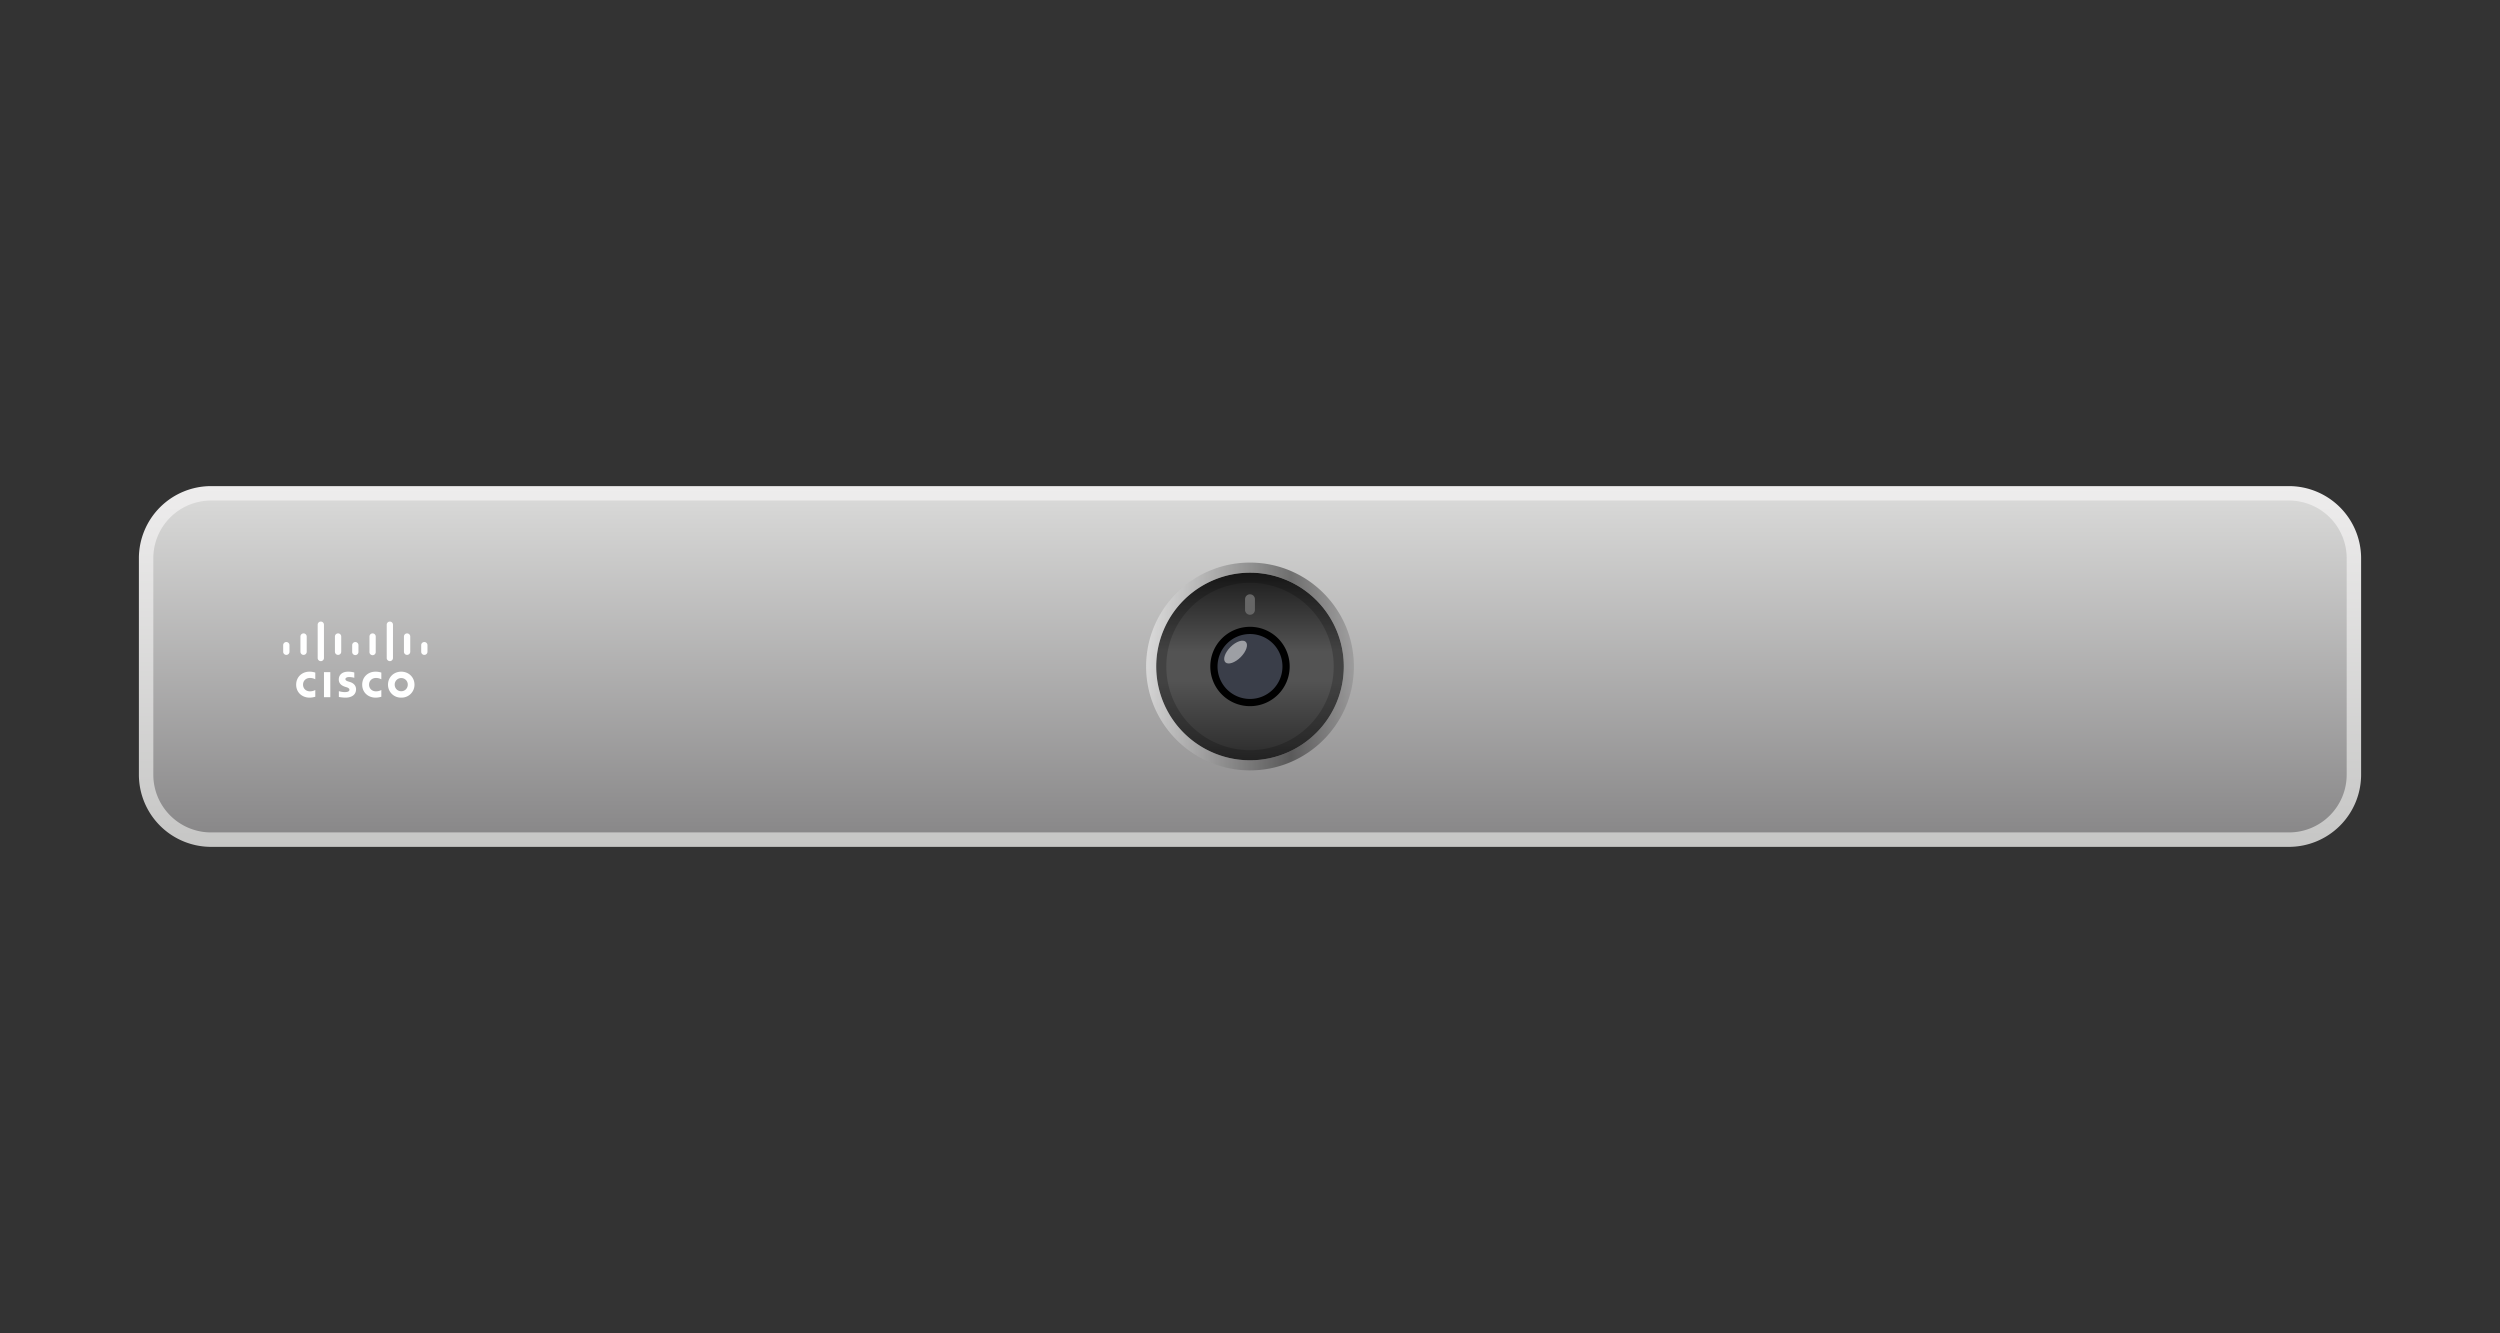 <svg xmlns="http://www.w3.org/2000/svg" width="180" height="96" fill="none" viewBox="0 0 180 96"><rect x="0" y="0" width="180" height="96" fill="#333333" stroke="none"/><g clip-path="url(#a)"><path fill="url(#b)" fill-rule="evenodd" d="M164.798 60.974H15.202A5.2 5.2 0 0 1 10 55.772v-15.57A5.2 5.2 0 0 1 15.203 35h149.595A5.2 5.2 0 0 1 170 40.203v15.569a5.2 5.2 0 0 1-5.202 5.202" clip-rule="evenodd"/><path fill="url(#c)" fill-rule="evenodd" d="M164.804 59.935H15.196a4.157 4.157 0 0 1-4.157-4.157V40.196a4.157 4.157 0 0 1 4.157-4.157h149.608a4.157 4.157 0 0 1 4.157 4.157v15.582a4.157 4.157 0 0 1-4.157 4.157" clip-rule="evenodd"/><path fill="url(#d)" fill-rule="evenodd" d="M83.248 47.988a6.76 6.76 0 0 0 6.753 6.753 6.76 6.76 0 0 0 6.753-6.753 6.76 6.76 0 0 0-6.753-6.754 6.76 6.76 0 0 0-6.753 6.754" clip-rule="evenodd"/><path fill="#3A3E49" fill-rule="evenodd" d="M92.597 47.987A2.6 2.6 0 0 1 90 50.584a2.6 2.6 0 0 1-2.598-2.597A2.6 2.6 0 0 1 90 45.389a2.6 2.6 0 0 1 2.597 2.598" clip-rule="evenodd"/><path fill="#fff" fill-rule="evenodd" d="M89.696 46.215c.202.202.037.695-.368 1.1s-.9.571-1.101.37c-.202-.203-.037-.697.368-1.102s.9-.57 1.101-.368" clip-rule="evenodd" opacity=".5"/><path stroke="#000" stroke-miterlimit="10" stroke-width=".52" d="M90 45.39a2.595 2.595 0 0 1 2.597 2.597A2.595 2.595 0 0 1 90 50.584a2.595 2.595 0 0 1-2.598-2.597A2.595 2.595 0 0 1 90 45.39Z" clip-rule="evenodd"/><path fill="#000" d="M90.001 41.962a6.033 6.033 0 0 1 6.026 6.026 6.033 6.033 0 0 1-6.026 6.026 6.033 6.033 0 0 1-6.026-6.026 6.033 6.033 0 0 1 6.026-6.026m0-.728a6.76 6.76 0 0 0-6.753 6.754 6.76 6.76 0 0 0 6.753 6.753 6.76 6.76 0 0 0 6.753-6.753 6.76 6.76 0 0 0-6.753-6.754" opacity=".2"/><path fill="url(#e)" d="M90 41.234a6.76 6.76 0 0 1 6.753 6.753A6.76 6.76 0 0 1 90 54.74a6.76 6.76 0 0 1-6.753-6.753A6.76 6.76 0 0 1 90 41.234m0-.728c-4.125 0-7.48 3.356-7.48 7.48 0 4.126 3.355 7.481 7.48 7.481s7.48-3.355 7.48-7.48-3.355-7.48-7.48-7.48" opacity=".5"/><path fill="#fff" d="M23.782 48.392h-.456v1.805h.456zM27.456 48.91c-.02-.01-.166-.097-.384-.097-.294 0-.499.205-.499.481 0 .269.196.482.5.482.213 0 .363-.085.383-.095v.484c-.058.016-.213.065-.416.065-.512 0-.962-.354-.962-.935 0-.54.407-.935.962-.935.214 0 .372.052.416.065zM22.7 48.91c-.017-.01-.164-.097-.382-.097-.295 0-.499.205-.499.481 0 .269.196.482.5.482.213 0 .362-.085.382-.095v.484c-.057.016-.212.065-.415.065-.513 0-.962-.354-.962-.935 0-.54.407-.935.962-.935.214 0 .372.052.415.065zM29.843 49.294a.927.927 0 0 1-.954.935.927.927 0 0 1-.953-.935c0-.515.398-.934.953-.934s.954.419.954.934m-.954-.474a.467.467 0 0 0-.47.474c0 .263.2.475.47.475s.471-.212.471-.475a.467.467 0 0 0-.47-.474M25.51 48.802a1.6 1.6 0 0 0-.357-.055c-.182 0-.282.062-.282.148 0 .11.134.149.21.172l.125.04c.296.094.43.297.43.517 0 .453-.398.605-.747.605-.242 0-.47-.044-.492-.049v-.415c.04.01.231.067.43.067.227 0 .331-.066.331-.169 0-.091-.09-.144-.203-.18l-.097-.03c-.254-.081-.465-.23-.465-.529 0-.338.252-.564.672-.564.222 0 .43.053.444.057zM20.842 46.452a.226.226 0 0 0-.453 0v.474a.226.226 0 0 0 .453 0zM22.083 45.83a.226.226 0 0 0-.452 0v1.096a.226.226 0 0 0 .452 0zM23.325 44.979a.226.226 0 0 0-.452 0v2.397a.226.226 0 0 0 .452 0zM24.568 45.83a.226.226 0 0 0-.453 0v1.096a.226.226 0 0 0 .453 0zM25.809 46.452a.225.225 0 1 0-.452 0v.474a.226.226 0 1 0 .451 0zM27.053 45.83a.225.225 0 0 0-.451 0v1.096a.226.226 0 1 0 .45 0zM28.295 44.979a.225.225 0 0 0-.451 0v2.397a.225.225 0 1 0 .45 0zM29.538 45.83c0-.124-.101-.225-.229-.225a.225.225 0 0 0-.225.225v1.096c0 .125.1.226.225.226.128 0 .229-.101.229-.226zM30.778 46.452a.226.226 0 0 0-.452 0v.474a.226.226 0 1 0 .452 0z"/><path fill="#666" d="M89.999 44.264a.355.355 0 0 1-.355-.355v-.764a.355.355 0 0 1 .71 0v.764a.354.354 0 0 1-.355.355"/></g><defs><linearGradient id="b" x1="90" x2="90" y1="35" y2="60.974" gradientUnits="userSpaceOnUse"><stop offset="0" stop-color="#EEEDED"/><stop offset="1" stop-color="#C6C6C5"/></linearGradient><linearGradient id="c" x1="90" x2="90" y1="36.039" y2="59.935" gradientUnits="userSpaceOnUse"><stop offset="0" stop-color="#D8D8D7"/><stop offset="1" stop-color="#898889"/></linearGradient><linearGradient id="d" x1="90.001" x2="90.001" y1="54.741" y2="41.234" gradientUnits="userSpaceOnUse"><stop stop-color="#2B2B2B"/><stop offset=".42" stop-color="#535353"/><stop offset=".58" stop-color="#535353"/><stop offset="1" stop-color="#1C1C1C"/></linearGradient><linearGradient id="e" x1="82.519" x2="97.481" y1="47.987" y2="47.987" gradientUnits="userSpaceOnUse"><stop offset="0" stop-color="#fff"/><stop offset=".695" stop-color="#191919"/><stop offset="1" stop-color="#898889"/></linearGradient><clipPath id="a"><path fill="#fff" d="M0 0h180v96H0z"/></clipPath></defs></svg>